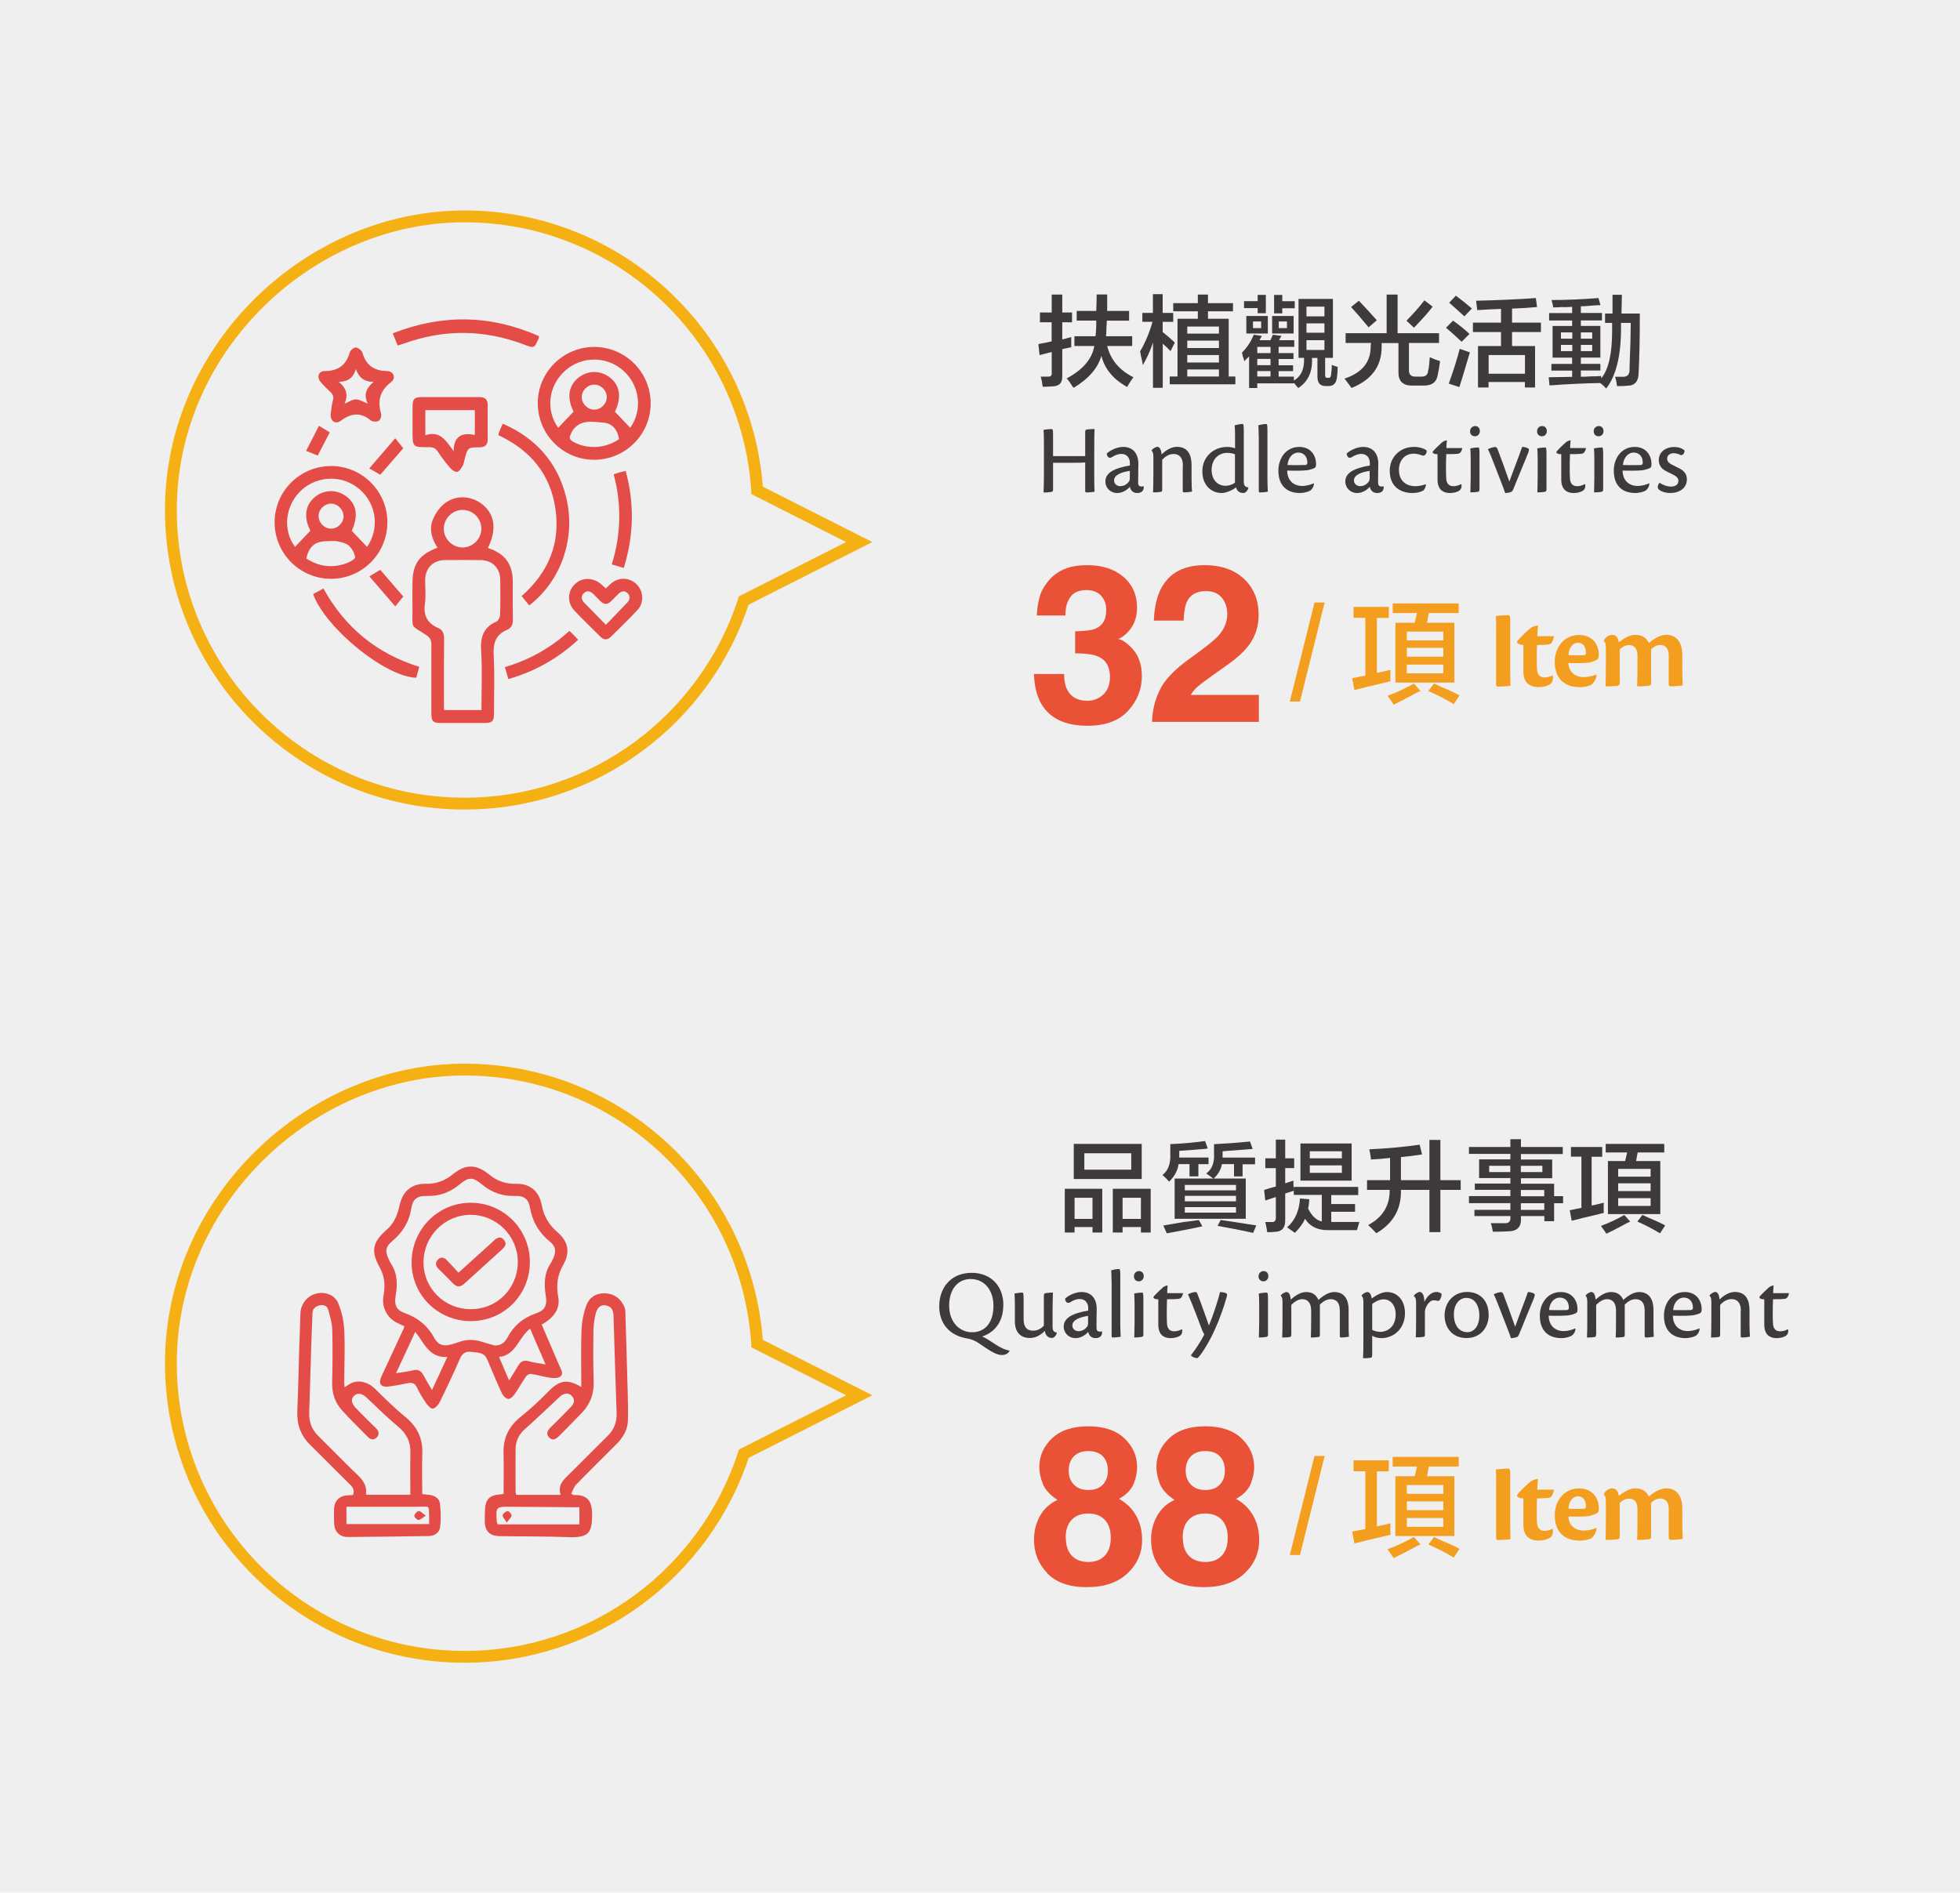 <?xml version="1.0" encoding="UTF-8"?>
<svg id="_圖層_2" data-name="圖層_2" xmlns="http://www.w3.org/2000/svg" viewBox="0 0 246.95 238.51">
  <defs>
    <style>
      .cls-1 {
        fill: #ea5238;
      }

      .cls-2 {
        fill: #e44c47;
      }

      .cls-3 {
        fill: none;
        stroke: #f5b113;
        stroke-miterlimit: 10;
        stroke-width: 1.49px;
      }

      .cls-4 {
        fill: #efefef;
      }

      .cls-5 {
        fill: #3e3a39;
      }

      .cls-6 {
        fill: #f49e1f;
      }
    </style>
  </defs>
  <g id="_圖層_1-2" data-name="圖層_1">
    <g>
      <rect class="cls-4" width="246.95" height="238.51"/>
      <g>
        <g>
          <path class="cls-6" d="M162.51,88.41l3.11-12.48h1.28l-3.11,12.48h-1.28ZM170.54,77.87v-1.39h4.44v1.39h-1.5v6.93c.22-.04.55-.11,1-.22.33-.07.57-.13.72-.17-.04.52-.04,1,0,1.44-.19.04-.48.11-.89.22-1.63.37-2.85.67-3.66.89l-.28-1.5c.22-.04.59-.11,1.11-.22.26-.04.44-.07.55-.11v-7.27h-1.5ZM177.97,87.58c-1.04.55-1.83.96-2.38,1.22-.07-.11-.19-.28-.33-.5-.22-.3-.37-.5-.44-.61,1.18-.44,2.29-.96,3.33-1.55l.83.94c-.22.07-.55.24-1,.5h0ZM175.47,77.26v-1.22h8.32v1.22h-3.77l-.22,1.22h3.44v7.54h-7.43v-7.54h2.44l.28-1.22h-3.05ZM177.25,79.59v1.11h4.6v-1.11h-4.6ZM177.25,81.64v1.11h4.6v-1.11h-4.6ZM177.25,83.75v1.11h4.6v-1.11h-4.6ZM183.18,88.74c-1.04-.63-2.11-1.18-3.22-1.66l.72-.94c.22.11.54.26.94.44,1.07.44,1.83.79,2.27,1.05l-.72,1.11Z"/>
          <g>
            <path class="cls-6" d="M188.51,79.43c0-.95-.01-1.53-.04-1.8.24-.04,1.22-.11,1.53-.11.24,0,.28.13.28.77v6.37c0,.99.03,1.46.04,1.75-.24.07-1.19.11-1.52.11-.21,0-.3-.04-.3-.28v-6.8Z"/>
            <path class="cls-6" d="M195.64,85.15c.07.34.01.78-.24.99-.34.3-.92.45-1.56.45-1.43,0-1.9-.92-1.9-1.92v-3.39c-.54,0-.81-.24-.81-.4.21-.4,1.35-1.43,1.6-1.63.23-.2.5-.37,1.05-.43-.04.43-.09.95-.09,1.35h2.1c-.17.98-.48,1.02-.77,1.05-.31.03-.77.06-1.36.06-.06,1.16-.04,2.54,0,3.14.07.7.47.95.95.95.41,0,.81-.16.99-.26l.03.03Z"/>
            <path class="cls-6" d="M201.16,85.02c0,.62-.5,1.21-.74,1.32-.21.1-.82.26-1.32.26-2.06,0-3.21-1.14-3.21-3.22,0-1.72,1.12-3.36,3.05-3.36,1.79,0,2.48,1.29,2.5,2.44,0,.2-.01.36-.04.47-.07.21-.61.43-1.19.57-.35.07-1.83.09-2.6.06.07,1.25.96,1.77,1.93,1.77.68,0,1.35-.21,1.59-.33l.03.03ZM197.62,82.56c.58.04,1.67.03,2.02,0,.1,0,.18-.14.18-.3,0-.7-.31-1.26-1.02-1.26-.55,0-1.12.5-1.18,1.56Z"/>
            <path class="cls-6" d="M204.07,86.05c0,.26-.04.34-.33.38-.5.06-.92.07-1.45.07.03-.75.04-1.62.04-2.58v-2.38c0-.38-.06-.6-.25-.74v-.09c.14-.35.64-.71,1.04-.71.61,0,.77.51.85.95.58-.48,1.33-.95,2.07-.95.92,0,1.42.44,1.72,1.04.55-.51,1.39-1.04,2.17-1.04,1.6,0,2.03,1.38,2.03,2.45v1.93c0,.74.03,1.52.06,2-.33.03-.91.11-1.5.11-.18,0-.27-.09-.27-.27v-3.65c0-.79-.37-1.29-1.06-1.29-.5,0-.87.27-1.16.54v4.23c0,.25-.03.33-.33.37-.5.07-.94.07-1.43.07.03-.75.04-1.62.04-2.58v-1.33c0-.81-.38-1.29-1.05-1.29-.45,0-.86.24-1.18.54v4.21Z"/>
          </g>
          <g>
            <path class="cls-1" d="M134.86,75.24c-.43.58-.64,1.35-.62,2.32h-3.61c.04-.98.2-1.9.5-2.78.32-.77.81-1.48,1.49-2.13.51-.46,1.11-.81,1.8-1.06.7-.24,1.55-.37,2.56-.37,1.88,0,3.4.49,4.55,1.46s1.73,2.28,1.73,3.91c0,1.16-.34,2.13-1.03,2.93-.43.5-.89.84-1.36,1.02.35,0,.86.3,1.52.91.98.91,1.48,2.16,1.48,3.74,0,1.66-.58,3.12-1.73,4.38s-2.86,1.89-5.12,1.89c-2.78,0-4.72-.91-5.8-2.72-.57-.97-.89-2.23-.95-3.8h3.8c0,.79.13,1.44.38,1.95.47.95,1.32,1.42,2.56,1.42.76,0,1.42-.26,1.99-.78.56-.52.85-1.27.85-2.24,0-1.29-.52-2.16-1.57-2.59-.6-.24-1.54-.37-2.82-.37v-2.77c1.26-.02,2.13-.14,2.63-.37.86-.38,1.29-1.15,1.29-2.3,0-.75-.22-1.36-.66-1.83-.44-.47-1.06-.7-1.85-.7-.91,0-1.58.29-2.01.87Z"/>
            <path class="cls-1" d="M153.94,75.32c-.46-.55-1.12-.83-1.98-.83-1.18,0-1.97.44-2.4,1.31-.24.51-.39,1.31-.43,2.41h-3.75c.06-1.67.37-3.02.91-4.05,1.03-1.96,2.86-2.94,5.49-2.94,2.08,0,3.73.58,4.96,1.73,1.23,1.15,1.84,2.68,1.84,4.57,0,1.46-.43,2.75-1.3,3.88-.57.75-1.5,1.59-2.81,2.51l-1.55,1.1c-.97.69-1.63,1.18-1.99,1.49-.36.31-.66.66-.9,1.07h8.58v3.4h-13.46c.04-1.41.34-2.7.91-3.86.55-1.31,1.85-2.7,3.9-4.16,1.78-1.27,2.93-2.19,3.46-2.74.8-.86,1.21-1.8,1.21-2.82,0-.83-.23-1.52-.69-2.07Z"/>
          </g>
          <path class="cls-5" d="M131.03,40.61v-1.23h1.48v-2.26h1.33v2.26h1.23v1.23h-1.23v2.17l1.13-.3v1.28c-.13.03-.38.08-.74.15-.16.03-.3.07-.39.1v3.35c.03.89-.39,1.33-1.28,1.33-.3.03-.69.05-1.18.05-.03-.13-.07-.34-.1-.64-.07-.3-.12-.51-.15-.64h.84c.39.03.57-.11.54-.44v-2.66l-1.53.39-.15-1.38c.1-.03.25-.07.44-.1.23-.03.64-.11,1.23-.25v-2.41h-1.48ZM135.66,40.41v-1.23h2.46c.03-.66.05-1.35.05-2.07h1.33v2.07h2.76v1.23h-2.81c0,.23-.02.56-.05.98,0,.46-.02.79-.05.98h3.3v1.23h-3.15c.43,1.74,1.53,3.05,3.3,3.94-.07.1-.18.26-.34.49-.23.36-.38.61-.44.74-1.77-.98-2.85-2.3-3.25-3.94-.43,1.54-1.59,2.89-3.49,4.04-.03-.03-.07-.07-.1-.1-.33-.53-.59-.89-.79-1.08,2.03-1.08,3.2-2.44,3.49-4.09h-2.51v-1.23h2.66c.07-.59.1-1.25.1-1.97h-2.46ZM143.93,40.56v-1.13h1.33v-2.36h1.23v2.36h1.33v1.13h-1.33v1.28c.72.59,1.23,1.03,1.53,1.33l-.54,1.08c-.3-.33-.62-.64-.98-.94v5.56h-1.23v-5.71c-.33,1.02-.76,1.97-1.28,2.85-.03-.26-.12-.67-.25-1.23-.03-.23-.07-.39-.1-.49.66-1.12,1.18-2.36,1.57-3.74h-1.28ZM147.82,39.23v-1.03h3.1v-1.08h1.28v1.08h3.15v1.03h-3.15v.94h2.61v7.28h.84v.98h-8.27v-.98h.98v-7.28h2.56v-.94h-3.1ZM149.59,41.15v.89h3.99v-.89h-3.99ZM149.59,42.92v.94h3.99v-.94h-3.99ZM149.59,44.74v.94h3.99v-.94h-3.99ZM149.59,46.56v.89h3.99v-.89h-3.99ZM157.08,45.18c-.13.16-.23.28-.3.34-.03-.13-.1-.34-.2-.64-.03-.2-.07-.34-.1-.44.66-.66,1.15-1.41,1.48-2.26l1.03.15c-.1.2-.2.38-.3.54h1.38l.3-.69,1.08.15-.3.54h1.92v.84h-1.97v.79h1.87v.74h-1.87v.79h1.82v.74h-1.82v.69h1.92v.49c.92-.52,1.35-1.48,1.28-2.85h-.69v-7.43h4.33v7.43h-.98v2.21c0,.2.08.3.25.3h.15c.2.03.31-.08.34-.34.07-.46.1-.89.1-1.28.26.1.51.18.74.25,0,.43-.03.89-.1,1.38-.1.69-.44,1.03-1.03,1.03h-.39c-.69,0-1.03-.39-1.03-1.18v-2.36h-.69c.1,1.71-.48,2.97-1.72,3.79-.16-.16-.34-.38-.54-.64v.05h-4.63v.59h-1.03v-3.99c-.07.07-.16.16-.3.3h0ZM156.74,38.84v-.89h1.72v-.79h1.03v2.31h-1.03v-.64h-1.72ZM157.03,42.03v-2.21h2.71v2.21h-2.71ZM157.87,40.51v.84h1.03v-.84h-1.03ZM158.41,43.71v.79h1.67v-.79h-1.67ZM158.41,45.23v.79h1.67v-.79h-1.67ZM158.41,46.76v.69h1.67v-.69h-1.67ZM160.28,42.03v-2.21h2.71v2.21h-2.71ZM160.53,39.48v-2.31h1.03v.79h1.57v.89h-1.57v.64h-1.03ZM161.12,40.51v.84h1.03v-.84h-1.03ZM164.61,38.64v1.23h2.26v-1.23h-2.26ZM164.61,40.75v1.18h2.26v-1.18h-2.26ZM164.61,42.87v1.23h2.26v-1.23h-2.26ZM169.54,43.22v-1.23h5.17v-4.87h1.38v4.87h5.22v1.23h-3.79v3.45c0,.53.26.79.79.79h.84c.49,0,.75-.25.79-.74.1-.39.16-.97.2-1.72.46.23.89.39,1.28.49v.2c-.1.72-.2,1.28-.3,1.67-.16.85-.77,1.26-1.82,1.23h-1.38c-1.15,0-1.72-.54-1.72-1.62v-3.74h-2.12v.49c0,2.43-1.26,4.15-3.79,5.17-.13-.16-.33-.43-.59-.79-.13-.16-.23-.3-.3-.39,2.2-.72,3.3-2.07,3.3-4.04v-.2c.03-.1.05-.18.05-.25h-3.2ZM172.44,41.25c-.95-1.15-1.69-2-2.21-2.56l.98-.79c.72.76,1.48,1.57,2.26,2.46l-1.03.89ZM180.51,38.64c-.46.62-1.25,1.51-2.36,2.66l-.94-.89c.82-.82,1.57-1.67,2.26-2.56l1.03.79h0ZM184.16,43.07c-.69-.66-1.35-1.25-1.97-1.77l.89-.89c.75.53,1.44,1.08,2.07,1.67l-.98.98ZM184.51,46.71c-.26.89-.48,1.57-.64,2.07l-1.33-.44c.59-1.64,1.05-3.1,1.38-4.38.39.13.82.28,1.28.44-.13.46-.36,1.23-.69,2.31h0ZM184.51,39.87c-.79-.72-1.43-1.3-1.92-1.72l.84-.89c.72.53,1.39,1.07,2.02,1.62l-.94.98ZM189.13,38.93c-.98.03-1.99.08-3,.15l-.15-1.18c2.82-.07,5.33-.18,7.53-.34l.15,1.13c-1.05.1-2.1.16-3.15.2v1.77h3.64v1.18h-3.64v1.77h2.9v5.22h-1.28v-.69h-4.58v.69h-1.33v-5.22h2.9v-1.77h-3.54v-1.18h3.54v-1.72h0ZM187.56,44.74v2.36h4.58v-2.36h-4.58ZM196.87,38.69c-.49.03-.89.05-1.18.05,0-.07-.02-.18-.05-.34-.07-.26-.12-.46-.15-.59,1.77,0,3.74-.08,5.91-.25l.25.89c-.23,0-.54.02-.94.05-.69.07-1.2.1-1.53.1v.84h2.66v.94h-2.66v.69h2.46v3.99h-2.46v.79h2.46v.84h-2.46v.79c.3,0,.72-.02,1.28-.05.59,0,1.02-.02,1.28-.05v.3c.92-1.08,1.38-3.07,1.38-5.96v-1.03h-.89v-1.18h.94v-2.36h1.18l-.05,2.36h2.31c0,3.08-.05,5.56-.15,7.43,0,1.12-.48,1.67-1.43,1.67-.26.03-.69.05-1.28.05-.03-.13-.07-.33-.1-.59-.07-.3-.12-.49-.15-.59h1.03c.52,0,.79-.3.79-.89v-.39c.1-2.53.15-4.36.15-5.51h-1.23v.94c-.03,3.35-.66,5.79-1.87,7.33-.23-.26-.48-.49-.74-.69-2,.03-4.13.13-6.4.3l-.1-1.03,2.95-.05v-.79h-2.61v-.84h2.61v-.79h-2.46v-3.99h2.46v-.69h-2.9v-.94h2.9v-.79c-.26.03-.67.05-1.23.05h0ZM196.67,41.89v.79h1.43v-.79h-1.43ZM196.67,43.46v.79h1.43v-.79h-1.43ZM200.61,41.89h-1.43v.79h1.43v-.79ZM199.18,43.46v.79h1.43v-.79h-1.43Z"/>
          <g>
            <path class="cls-5" d="M136.73,57.47v-3.04c0-.25.08-.3.25-.31.24-.04.67-.05.93-.05-.02.48-.04,1.22-.04,2.27v4.07c0,.88.03,1.3.04,1.55-.21.05-.79.1-.98.1-.14,0-.2-.04-.2-.2v-3.58c-.25.03-.67.04-1.76.04h-2.29v3.36c0,.25-.06.29-.33.33-.31.05-.57.05-.87.05.02-.5.05-1.25.05-2.31v-3.98c0-.84-.03-1.36-.05-1.6.24-.05.77-.1.97-.1.19,0,.23.08.23.66v2.75h4.06Z"/>
            <path class="cls-5" d="M144.11,61.32c.02.54-.29.81-.84.81s-.83-.38-.91-.78c-.33.37-.92.78-1.6.78-.87,0-1.49-.67-1.49-1.45,0-1.35,1.73-1.71,2.41-1.89.23-.05.5-.1.68-.13v-.33c0-.57-.33-1.13-1.08-1.13-.43,0-.88.2-1.22.43-.38.18-.57-.09-.62-.47.39-.37,1.23-.84,2.09-.84,1.28,0,1.9.92,1.9,2.12,0,.54-.04,1.71-.03,2.48.01.24.16.39.42.39.08,0,.19-.01.26-.03l.03.04ZM141.18,61.26c.52,0,.89-.33,1.08-.6.05-.09.09-.21.09-.43v-.89c-1.03.15-1.98.5-1.98,1.2,0,.45.36.73.81.73Z"/>
            <path class="cls-5" d="M149.04,58.66c0-.95-.43-1.45-1.17-1.45-.64,0-1.13.4-1.44.73v3.74c0,.25-.05.29-.27.32-.29.04-.58.05-.88.05.02-.47.04-1.21.04-2.32v-2.12c0-.47-.06-.68-.22-.81v-.05c.1-.19.49-.44.73-.44.39,0,.5.64.53.95.53-.52,1.22-.95,1.92-.95,1.47,0,1.85,1.13,1.85,2.32v1.73c0,.73.03,1.27.06,1.59-.28.04-.63.1-.97.1-.15,0-.2-.06-.2-.19v-3.2Z"/>
            <path class="cls-5" d="M155.61,54.83c0-.67-.03-.97-.05-1.22.23-.09.77-.18.96-.18.14,0,.19.06.19.82v6.41c0,.58.2.71.58.77v.04c-.05.3-.33.66-.62.66-.59,0-.84-.33-.93-.71-.52.4-1.31.71-1.79.71-1.35,0-2.46-.98-2.46-2.75s1.36-3.06,3.15-3.06c.45,0,.82.11.97.18v-1.66ZM155.61,57.26c-.18-.09-.54-.19-1-.19-.97,0-1.95.69-1.95,2.17,0,1.22.76,1.98,1.76,1.98.39,0,.87-.16,1.18-.39v-3.57Z"/>
            <path class="cls-5" d="M158.59,55c0-.74-.02-1.13-.05-1.39.25-.11.77-.18.97-.18.14,0,.18.06.18.82v6.06c0,.62.03,1.3.05,1.65-.23.06-.83.1-.98.1-.11,0-.16-.04-.16-.16v-6.91Z"/>
            <path class="cls-5" d="M165.55,60.94c0,.4-.29.79-.52.91-.21.11-.73.28-1.23.28-1.78,0-2.73-1.05-2.73-2.82,0-1.56.96-2.99,2.63-2.99,1.46,0,2.09,1.08,2.12,2.09,0,.14-.01.3-.04.4-.04.2-.66.38-1.1.45-.34.05-1.6.08-2.5.04.01,1.23.79,1.94,1.89,1.94.59,0,1.21-.21,1.45-.34l.02.04ZM162.23,58.6c.88.03,2,.01,2.24,0,.15-.01.25-.11.25-.26.01-.74-.38-1.31-1.16-1.31-.63,0-1.25.57-1.34,1.57Z"/>
            <path class="cls-5" d="M174.34,61.32c.03.54-.29.81-.84.81s-.83-.38-.91-.78c-.33.37-.92.78-1.6.78-.87,0-1.49-.67-1.49-1.45,0-1.35,1.73-1.71,2.41-1.89.23-.05.5-.1.68-.13v-.33c0-.57-.33-1.13-1.08-1.13-.43,0-.88.2-1.22.43-.38.18-.57-.09-.62-.47.39-.37,1.23-.84,2.09-.84,1.29,0,1.9.92,1.9,2.12,0,.54-.04,1.71-.02,2.48.01.24.16.39.41.39.08,0,.19-.01.27-.03l.02.04ZM171.4,61.26c.52,0,.89-.33,1.08-.6.05-.09.09-.21.09-.43v-.89c-1.03.15-1.98.5-1.98,1.2,0,.45.37.73.81.73Z"/>
            <path class="cls-5" d="M179.67,61.04c-.02.29-.16.62-.34.77-.3.19-.82.32-1.37.32-1.31,0-2.86-.64-2.86-2.81,0-1.76,1.34-3,3.05-3,.89,0,1.49.32,1.61.47,0,.35-.2.69-.55.62-.29-.13-.68-.24-1.1-.24-1.1,0-1.85.84-1.85,2.03,0,1.61,1.16,2.07,2.04,2.07.47,0,.99-.11,1.34-.25l.04.04Z"/>
            <path class="cls-5" d="M184.13,61.04c.06.25,0,.57-.23.76-.26.2-.73.33-1.2.33-1.13,0-1.58-.71-1.58-1.66v-3.23c-.44,0-.62-.14-.62-.28.14-.26.94-.98,1.12-1.15.16-.15.38-.28.68-.33-.04.4-.06.71-.06.98h2c-.13.65-.4.71-.63.73-.42.03-.49.04-1.39.04-.05,1.26-.04,2.58,0,3.12.06.73.48.92.91.92.37,0,.73-.13.94-.26l.04.03Z"/>
            <path class="cls-5" d="M186.46,54.32c0,.34-.24.66-.62.66-.35,0-.62-.23-.62-.63,0-.45.37-.66.63-.66.38,0,.6.26.6.63ZM186.41,61.67c0,.23-.08.29-.28.32-.18.04-.49.05-.87.06.01-.5.04-1.24.04-1.98v-2.13c0-.78-.02-1.16-.05-1.42.23-.08.78-.13.97-.13.14,0,.19.06.19.77v4.51Z"/>
            <path class="cls-5" d="M188.68,56.58c.26.67.99,2.65,1.49,4.11.43-1.22,1.25-3.3,1.61-4.37.25,0,.5.05.74.18.19.09.14.28-.04.73-.5,1.22-.91,2.19-1.8,4.39-.1.23-.18.34-.34.39-.21.08-.49.11-.69.13-.28-.82-.66-1.75-1.42-3.72-.39-1.02-.58-1.46-.76-1.81.21-.13.69-.28.93-.28.13,0,.21.09.28.26Z"/>
            <path class="cls-5" d="M194.9,54.32c0,.34-.24.66-.62.66-.35,0-.62-.23-.62-.63,0-.45.36-.66.63-.66.38,0,.6.26.6.63ZM194.85,61.67c0,.23-.08.29-.28.32-.18.04-.49.05-.87.06.01-.5.04-1.24.04-1.98v-2.13c0-.78-.03-1.16-.05-1.42.23-.08.78-.13.97-.13.14,0,.19.06.19.77v4.51Z"/>
            <path class="cls-5" d="M199.72,61.04c.06.25,0,.57-.23.76-.26.2-.73.33-1.2.33-1.13,0-1.58-.71-1.58-1.66v-3.23c-.44,0-.62-.14-.62-.28.14-.26.94-.98,1.12-1.15.16-.15.38-.28.68-.33-.04.4-.06.71-.06.98h2c-.13.65-.4.71-.63.73-.42.03-.49.04-1.39.04-.05,1.26-.04,2.58,0,3.12.06.73.48.92.91.92.37,0,.73-.13.94-.26l.04.03Z"/>
            <path class="cls-5" d="M202.04,54.32c0,.34-.24.66-.62.66-.35,0-.62-.23-.62-.63,0-.45.37-.66.63-.66.38,0,.6.26.6.63ZM201.99,61.67c0,.23-.08.29-.28.32-.18.04-.49.05-.87.06.01-.5.04-1.24.04-1.98v-2.13c0-.78-.02-1.16-.05-1.42.23-.08.78-.13.97-.13.14,0,.19.06.19.77v4.51Z"/>
            <path class="cls-5" d="M207.81,60.94c0,.4-.29.79-.52.91-.21.11-.73.28-1.23.28-1.78,0-2.73-1.05-2.73-2.82,0-1.56.96-2.99,2.63-2.99,1.46,0,2.09,1.08,2.12,2.09,0,.14-.01.3-.04.4-.04.2-.66.38-1.1.45-.34.05-1.6.08-2.5.04.01,1.23.79,1.94,1.89,1.94.59,0,1.21-.21,1.45-.34l.02.04ZM204.49,58.6c.88.03,2,.01,2.24,0,.15-.01.25-.11.25-.26.01-.74-.38-1.31-1.16-1.31-.63,0-1.25.57-1.34,1.57Z"/>
            <path class="cls-5" d="M212.25,56.76c0,.26-.15.64-.48.59-.24-.13-.6-.24-.89-.24-.48,0-.83.28-.83.68,0,.35.23.55.5.71.32.18.79.39,1.16.59.57.33.83.77.83,1.31,0,1.2-1.06,1.73-2.08,1.73-.57,0-1.07-.15-1.36-.37-.13-.09-.23-.21-.23-.37,0-.23.1-.44.24-.55.39.28.95.48,1.42.48.62,0,.94-.29.94-.73,0-.29-.19-.52-.6-.74-.35-.18-.69-.34-1-.5-.54-.29-.87-.73-.87-1.37,0-1.03.89-1.65,1.92-1.65.52,0,1.01.15,1.32.44Z"/>
          </g>
        </g>
        <g>
          <path class="cls-6" d="M162.51,195.96l3.11-12.48h1.28l-3.11,12.48h-1.28ZM170.54,185.42v-1.39h4.44v1.39h-1.5v6.93c.22-.04.55-.11,1-.22.33-.07.57-.13.72-.17-.04.52-.04,1,0,1.44-.19.04-.48.11-.89.22-1.63.37-2.85.67-3.66.89l-.28-1.5c.22-.04.59-.11,1.11-.22.26-.04.44-.07.55-.11v-7.27h-1.5ZM177.97,195.13c-1.04.55-1.83.96-2.38,1.22-.07-.11-.19-.28-.33-.5-.22-.3-.37-.5-.44-.61,1.18-.44,2.29-.96,3.33-1.55l.83.94c-.22.07-.55.24-1,.5h0ZM175.47,184.81v-1.22h8.32v1.22h-3.77l-.22,1.22h3.44v7.54h-7.43v-7.54h2.44l.28-1.22h-3.05ZM177.25,187.14v1.11h4.6v-1.11h-4.6ZM177.25,189.2v1.11h4.6v-1.11h-4.6ZM177.25,191.3v1.11h4.6v-1.11h-4.6ZM183.18,196.29c-1.04-.63-2.11-1.18-3.22-1.66l.72-.94c.22.11.54.26.94.44,1.07.44,1.83.79,2.27,1.05l-.72,1.11Z"/>
          <g>
            <path class="cls-6" d="M188.51,186.98c0-.95-.01-1.53-.04-1.8.24-.04,1.22-.11,1.53-.11.24,0,.28.13.28.77v6.37c0,.99.03,1.46.04,1.75-.24.07-1.19.11-1.52.11-.21,0-.3-.04-.3-.28v-6.8Z"/>
            <path class="cls-6" d="M195.64,192.7c.07.34.01.78-.24.99-.34.3-.92.45-1.56.45-1.43,0-1.9-.92-1.9-1.92v-3.39c-.54,0-.81-.24-.81-.4.21-.4,1.35-1.43,1.6-1.63.23-.2.5-.37,1.05-.43-.04.43-.09.95-.09,1.35h2.1c-.17.98-.48,1.02-.77,1.05-.31.03-.77.06-1.36.06-.06,1.16-.04,2.54,0,3.14.07.7.47.95.95.95.41,0,.81-.16.99-.26l.03.03Z"/>
            <path class="cls-6" d="M201.16,192.57c0,.62-.5,1.21-.74,1.32-.21.1-.82.26-1.32.26-2.06,0-3.21-1.14-3.21-3.22,0-1.72,1.12-3.36,3.05-3.36,1.79,0,2.48,1.29,2.5,2.44,0,.2-.01.35-.04.47-.07.21-.61.43-1.19.57-.35.07-1.83.09-2.6.06.07,1.25.96,1.77,1.93,1.77.68,0,1.35-.21,1.59-.33l.03.03ZM197.62,190.12c.58.04,1.67.03,2.02,0,.1,0,.18-.14.18-.3,0-.7-.31-1.26-1.02-1.26-.55,0-1.12.5-1.18,1.56Z"/>
            <path class="cls-6" d="M204.07,193.61c0,.25-.04.34-.33.38-.5.06-.92.07-1.45.07.03-.75.04-1.62.04-2.58v-2.38c0-.38-.06-.6-.25-.74v-.09c.14-.35.64-.71,1.04-.71.61,0,.77.51.85.95.58-.48,1.33-.95,2.07-.95.92,0,1.42.44,1.72,1.04.55-.51,1.39-1.04,2.17-1.04,1.6,0,2.03,1.38,2.03,2.45v1.93c0,.74.03,1.52.06,2-.33.03-.91.11-1.5.11-.18,0-.27-.09-.27-.27v-3.65c0-.79-.37-1.29-1.06-1.29-.5,0-.87.27-1.16.54v4.23c0,.25-.03.33-.33.37-.5.07-.94.07-1.43.07.03-.75.04-1.62.04-2.58v-1.33c0-.81-.38-1.29-1.05-1.29-.45,0-.86.24-1.18.54v4.21Z"/>
          </g>
          <g>
            <path class="cls-1" d="M131.97,198.26c-1.13-1.16-1.69-2.56-1.69-4.22,0-1.1.25-2.1.75-3s1.23-1.57,2.2-2.02c-.95-.63-1.57-1.32-1.85-2.05s-.43-1.43-.43-2.07c0-1.43.54-2.65,1.61-3.65,1.07-1.01,2.59-1.51,4.55-1.51s3.48.5,4.55,1.51c1.07,1.01,1.61,2.22,1.61,3.65,0,.64-.14,1.33-.43,2.07s-.9,1.38-1.85,1.92c.97.54,1.69,1.26,2.18,2.16s.73,1.89.73,3c0,1.65-.61,3.06-1.84,4.22-1.23,1.16-2.93,1.74-5.13,1.74s-3.86-.58-4.99-1.75ZM134.29,193.79c0,.97.25,1.72.75,2.25s1.19.8,2.08.8,1.58-.27,2.08-.8.75-1.28.75-2.25-.26-1.76-.77-2.28c-.51-.52-1.2-.78-2.07-.78s-1.56.26-2.07.78c-.51.52-.77,1.28-.77,2.28ZM135.31,187.09c.43.45,1.04.68,1.82.68s1.39-.23,1.82-.68c.43-.45.64-1.03.64-1.75,0-.78-.22-1.38-.64-1.82-.43-.44-1.04-.66-1.82-.66s-1.39.22-1.82.66c-.44.44-.66,1.05-.66,1.82,0,.71.22,1.3.66,1.75Z"/>
            <path class="cls-1" d="M146.72,198.26c-1.13-1.16-1.69-2.56-1.69-4.22,0-1.1.25-2.1.75-3s1.23-1.57,2.2-2.02c-.95-.63-1.57-1.32-1.85-2.05s-.43-1.43-.43-2.07c0-1.43.54-2.65,1.61-3.65,1.07-1.01,2.59-1.51,4.55-1.51s3.48.5,4.55,1.51c1.07,1.01,1.61,2.22,1.61,3.65,0,.64-.14,1.33-.43,2.07s-.9,1.38-1.85,1.92c.97.54,1.69,1.26,2.18,2.16s.73,1.89.73,3c0,1.65-.61,3.06-1.84,4.22-1.23,1.16-2.93,1.74-5.13,1.74s-3.86-.58-4.99-1.75ZM149.03,193.79c0,.97.25,1.72.75,2.25s1.19.8,2.08.8,1.58-.27,2.08-.8.75-1.28.75-2.25-.26-1.76-.77-2.28c-.51-.52-1.2-.78-2.07-.78s-1.56.26-2.07.78c-.51.52-.77,1.28-.77,2.28ZM150.05,187.09c.43.45,1.04.68,1.82.68s1.39-.23,1.82-.68c.43-.45.64-1.03.64-1.75,0-.78-.22-1.38-.64-1.82-.43-.44-1.04-.66-1.82-.66s-1.39.22-1.82.66c-.44.44-.66,1.05-.66,1.82,0,.71.22,1.3.66,1.75Z"/>
          </g>
          <path class="cls-5" d="M134.16,155.32v-5.51h4.72v5.51h-1.23v-.69h-2.26v.69h-1.23ZM135.29,148.58v-4.43h8.56v4.43h-8.56ZM135.39,150.94v2.66h2.26v-2.66h-2.26ZM136.62,145.33v2.07h5.91v-2.07h-5.91ZM140.21,155.32v-5.51h4.77v5.51h-1.23v-.69h-2.31v.69h-1.23ZM141.44,150.94v2.66h2.31v-2.66h-2.31ZM149.87,148.23v-1.53h-1.38c-.1.79-.49,1.53-1.18,2.21-.26-.3-.54-.57-.84-.84.72-.56,1.05-1.46.98-2.71v-1.18c1.61-.07,3.07-.2,4.38-.39l.34.94c-.07,0-.18.02-.34.05-1.51.13-2.59.21-3.25.25v.84h3.69v.84h-1.28v1.53h-1.13ZM148.83,155.08c-.82.16-1.43.28-1.82.34l-.44-.98c.59-.1,1.44-.25,2.56-.44.85-.1,1.49-.18,1.92-.25l.44.79c-.56.13-1.44.31-2.66.54h0ZM155.48,148.23v-1.53h-1.53c-.1.66-.44,1.26-1.03,1.82h4.04v5.07h-8.96v-5.07h4.87c-.26-.2-.56-.41-.89-.64.72-.52,1.05-1.36.98-2.51v-1.18c1.44-.07,2.95-.18,4.53-.34l.34.94c-.49.03-1.35.1-2.56.2-.56.03-.97.07-1.23.1v.79h4.09v.84h-1.57v1.53h-1.08ZM149.28,149.32v.69h6.45v-.69h-6.45ZM149.28,150.7v.69h6.45v-.69h-6.45ZM149.28,152.12v.69h6.45v-.69h-6.45ZM157.89,155.37c-1.31-.3-2.81-.59-4.48-.89l.39-.74c.92.13,2.31.34,4.18.64-.1-.03,0-.02.3.05l-.39.94ZM159.42,147.2v-1.23h1.33v-2.36h1.18v2.36h1.13v1.23h-1.13v1.92l1.03-.34c0,.46.02.89.05,1.28l-1.08.34v3.3c.03.98-.38,1.49-1.23,1.53-.26.03-.61.05-1.03.05-.07-.46-.15-.89-.25-1.28h.79c.36.03.54-.15.54-.54v-2.61c-.43.13-.87.28-1.33.44l-.15-1.33c.49-.16.98-.31,1.48-.44v-2.31h-1.33ZM163.01,150.6v-1.03h8.12v1.03h-3.4v1.13h3v.98h-3v1.28h3.54c-.1.36-.2.71-.3,1.03h-3.69c-1.31,0-2.26-.48-2.85-1.43-.26.59-.69,1.18-1.28,1.77-.3-.2-.62-.43-.98-.69.98-.85,1.53-2.07,1.62-3.64l1.18.1c-.03.43-.08.82-.15,1.18.46.92,1.03,1.46,1.72,1.62v-3.35h-3.54ZM163.85,148.78v-4.68h6.45v4.68h-6.45ZM165.03,145.08v.89h4.04v-.89h-4.04ZM165.03,146.86v.94h4.04v-.94h-4.04ZM175.13,145.92c-.82.1-1.62.16-2.41.2v-.2c-.07-.49-.13-.85-.2-1.08,2.53-.13,4.64-.33,6.35-.59l.3,1.23c-.82.13-1.71.25-2.66.34v2.9h3.59v-5.07h1.38v5.07h2.56v1.23h-2.56v5.32h-1.38v-5.32h-3.59c.07,2.4-.97,4.22-3.1,5.46-.3-.33-.64-.67-1.03-1.03,1.84-.98,2.74-2.46,2.71-4.43h-2.85v-1.23h2.9v-2.81h0ZM185.08,145.43v-.89h5.22v-.98h1.33v.98h5.27v.89h-5.27v.69h3.94v2.36h-3.94v.69h4.18v1.57h1.13v.89h-1.13v2.26h-1.23v-.64h-2.95v.25c.07,1.12-.48,1.67-1.62,1.67-.36.03-1,.05-1.92.05-.07-.43-.15-.79-.25-1.08h1.62c.62.07.9-.2.84-.79v-.1h-4.53v-.79h4.53v-.84h-5.22v-.89h5.22v-.79h-4.48v-.79h4.48v-.69h-3.94v-2.36h3.94v-.69h-5.22ZM187.63,146.91v.79h2.66v-.79h-2.66ZM194.33,146.91h-2.71v.79h2.71v-.79ZM194.57,149.96h-2.95v.79h2.95v-.79ZM191.62,151.63v.84h2.95v-.84h-2.95ZM197.93,145.77v-1.23h3.94v1.23h-1.33v6.15c.2-.03.49-.1.89-.2.3-.07.51-.11.64-.15-.03.46-.03.89,0,1.28-.16.03-.43.1-.79.2-1.44.33-2.53.59-3.25.79l-.25-1.33c.2-.03.52-.1.98-.2.23-.03.39-.07.49-.1v-6.45h-1.33ZM204.52,154.39c-.92.49-1.62.85-2.12,1.08-.07-.1-.16-.25-.3-.44-.2-.26-.33-.44-.39-.54,1.05-.39,2.03-.85,2.95-1.38l.74.84c-.2.07-.49.21-.89.44h0ZM202.31,145.23v-1.08h7.38v1.08h-3.35l-.2,1.08h3.05v6.69h-6.6v-6.69h2.17l.25-1.08h-2.71ZM203.88,147.3v.98h4.09v-.98h-4.09ZM203.88,149.12v.98h4.09v-.98h-4.09ZM203.88,150.99v.98h4.09v-.98h-4.09ZM209.15,155.42c-.92-.56-1.87-1.05-2.85-1.48l.64-.84c.2.1.48.23.84.39.95.39,1.62.71,2.02.94l-.64.98Z"/>
          <g>
            <path class="cls-5" d="M126.41,164.46c0,1.88-.87,3.36-2.65,3.96.39.18.82.44,1.16.67.89.62,1.63,1.01,2.27,1.11v.06c-.18.35-.59.5-.94.5-.73,0-1.56-.55-2.82-1.42-.53-.38-1.02-.58-1.59-.67-2.28-.38-3.5-1.94-3.5-4.05,0-2.41,1.54-4.22,4.07-4.22s4.01,1.75,4.01,4.06ZM119.59,164.53c0,2.18,1.4,3.36,2.87,3.36,1.6,0,2.71-1.13,2.71-3.36,0-1.83-1.05-3.35-2.87-3.35-1.54,0-2.71,1.2-2.71,3.35Z"/>
            <path class="cls-5" d="M127.87,164.44c0-.78-.03-1.16-.05-1.42.21-.06.73-.13.96-.13.14,0,.19.06.19.77v2.56c0,1.3.68,1.47,1.24,1.47.59,0,1.1-.38,1.31-.63v-3.67c0-.32.04-.38.2-.43.37-.04.66-.08.94-.08,0,.28-.04,1.16-.04,2.26v1.99c0,.61.16.73.52.79v.06c-.01.25-.32.63-.59.63-.53,0-.83-.35-.91-.89-.4.42-.79.62-1.06.73-.25.1-.52.16-.82.16-1.28,0-1.89-.84-1.89-2.09v-2.09Z"/>
            <path class="cls-5" d="M138.86,167.82c.03.54-.29.81-.84.81s-.83-.38-.91-.78c-.33.37-.92.78-1.6.78-.87,0-1.49-.67-1.49-1.45,0-1.35,1.73-1.71,2.41-1.89.23-.05.5-.1.68-.13v-.33c0-.57-.33-1.13-1.08-1.13-.43,0-.88.2-1.22.43-.38.18-.57-.09-.62-.47.39-.37,1.23-.84,2.09-.84,1.29,0,1.9.92,1.9,2.12,0,.54-.04,1.71-.02,2.48.01.24.16.39.41.39.08,0,.19-.01.27-.03l.02.04ZM135.92,167.75c.52,0,.89-.33,1.08-.6.05-.09.09-.21.09-.43v-.89c-1.03.15-1.98.5-1.98,1.2,0,.45.37.73.81.73Z"/>
            <path class="cls-5" d="M140.05,161.49c0-.74-.03-1.13-.05-1.39.25-.11.77-.18.97-.18.14,0,.18.06.18.82v6.06c0,.62.03,1.3.05,1.65-.23.06-.83.1-.98.1-.11,0-.16-.04-.16-.16v-6.91Z"/>
            <path class="cls-5" d="M144.11,160.81c0,.34-.24.66-.62.66-.35,0-.62-.23-.62-.63,0-.45.36-.66.63-.66.38,0,.6.26.6.63ZM144.06,168.17c0,.23-.08.29-.28.32-.18.04-.49.05-.87.06.01-.5.04-1.24.04-1.98v-2.13c0-.78-.03-1.16-.05-1.42.23-.08.78-.13.97-.13.14,0,.19.06.19.77v4.51Z"/>
            <path class="cls-5" d="M148.94,167.54c.06.25,0,.57-.23.76-.26.2-.73.33-1.2.33-1.13,0-1.57-.71-1.57-1.66v-3.23c-.44,0-.62-.14-.62-.28.14-.26.95-.98,1.12-1.15.16-.15.38-.28.68-.33-.04.4-.06.71-.06.98h2c-.13.65-.4.71-.63.73-.42.03-.49.04-1.39.04-.05,1.26-.04,2.58,0,3.12.06.73.48.92.91.92.37,0,.73-.13.95-.26l.04.03Z"/>
            <path class="cls-5" d="M150.06,170.77c.43-.53,1.15-1.56,1.68-2.61-.06-.09-.19-.32-.28-.54-.18-.49-1.23-3.31-1.78-4.51.23-.14.69-.29.91-.29.18,0,.23.09.28.24.38.92,1.13,3.11,1.45,3.97.49-1.15,1.16-3.18,1.4-4.21.18,0,.52.05.69.11.21.09.24.19.16.47-.39,1.35-.87,2.77-1.55,4.25-.74,1.64-1.94,3.5-2.18,3.5-.3,0-.67-.18-.78-.33v-.05Z"/>
            <path class="cls-5" d="M159.81,160.81c0,.34-.24.66-.62.66-.35,0-.62-.23-.62-.63,0-.45.37-.66.63-.66.38,0,.6.26.6.63ZM159.76,168.17c0,.23-.08.29-.28.32-.18.04-.49.05-.87.06.01-.5.04-1.24.04-1.98v-2.13c0-.78-.02-1.16-.05-1.42.23-.08.78-.13.97-.13.14,0,.19.06.19.77v4.51Z"/>
            <path class="cls-5" d="M162.69,168.21c0,.21-.06.28-.25.29-.3.05-.61.05-.89.05.02-.47.04-1.21.04-2.32v-2.14c0-.4-.06-.68-.22-.78v-.06c.11-.18.5-.43.72-.43.42,0,.5.59.54.95.53-.48,1.23-.95,1.93-.95.84,0,1.28.39,1.56,1,.52-.49,1.26-1,1.99-1,1.34,0,1.81,1.03,1.81,2.22v1.84c0,.72.01,1.26.04,1.57-.26.04-.63.1-.97.1-.13,0-.18-.06-.18-.2v-3.19c0-.96-.4-1.44-1.15-1.44-.59,0-1.05.38-1.36.68v3.77c0,.25-.03.3-.25.33-.34.05-.62.05-.89.05.02-.47.04-1.21.04-2.32v-1.05c0-.96-.4-1.46-1.13-1.46-.54,0-1.05.39-1.37.72v3.77Z"/>
            <path class="cls-5" d="M172.88,170.8c0,.2-.03.29-.25.32-.3.03-.58.04-.89.04.02-.37.04-1.1.04-2.2v-4.91c0-.4-.09-.66-.22-.72v-.08c.14-.2.48-.43.74-.43.28,0,.49.37.52.82.76-.55,1.39-.82,1.94-.82,1.15,0,2.26.88,2.26,2.67,0,1.92-1.4,3.14-2.97,3.14-.47,0-.91-.14-1.16-.3v2.48ZM172.88,167.58c.25.14.64.26,1.05.26.77,0,1.92-.54,1.92-2.22,0-1.11-.63-1.88-1.52-1.88-.58,0-1.2.38-1.44.59v3.24Z"/>
            <path class="cls-5" d="M178.14,163.28c.11-.19.52-.47.73-.47.35,0,.59.44.59,1.25.4-.82.95-1.25,1.54-1.25.3,0,.57.16.64.26,0,.19-.08.53-.23.74-.09.11-.21.16-.36.11-.15-.05-.29-.06-.42-.06-.28,0-.69.26-.96.88-.09.21-.14.39-.14.67v2.77c0,.19-.04.28-.23.3-.33.04-.63.05-.92.05.03-.47.04-1.21.04-2.32v-2.1c0-.34-.06-.63-.29-.79v-.05Z"/>
            <path class="cls-5" d="M187.57,165.66c0,1.69-1.08,2.96-2.79,2.96-1.84,0-2.77-1.35-2.77-2.85,0-1.66,1.16-2.96,2.82-2.96,1.75,0,2.73,1.21,2.73,2.85ZM183.18,165.64c0,1.5.77,2.24,1.7,2.24.74,0,1.51-.63,1.51-2.13,0-1.07-.48-2.19-1.64-2.19-.83,0-1.57.74-1.57,2.08Z"/>
            <path class="cls-5" d="M189.41,163.08c.26.67.99,2.65,1.49,4.11.43-1.22,1.25-3.3,1.61-4.37.25,0,.5.05.74.18.19.09.14.28-.04.73-.5,1.22-.91,2.19-1.8,4.39-.1.23-.18.34-.34.39-.21.08-.49.11-.69.13-.28-.82-.66-1.75-1.42-3.72-.39-1.02-.58-1.46-.76-1.81.21-.13.69-.28.93-.28.13,0,.21.09.28.26Z"/>
            <path class="cls-5" d="M198.5,167.44c0,.4-.29.79-.52.91-.21.11-.73.28-1.23.28-1.78,0-2.74-1.05-2.74-2.82,0-1.56.96-2.99,2.63-2.99,1.46,0,2.09,1.08,2.12,2.09,0,.14-.01.3-.04.4-.04.2-.65.38-1.1.45-.34.05-1.6.08-2.49.04.01,1.23.79,1.94,1.89,1.94.59,0,1.21-.21,1.45-.34l.03.04ZM195.18,165.09c.88.03,2,.01,2.24,0,.15-.01.25-.11.25-.26.01-.74-.38-1.31-1.16-1.31-.63,0-1.25.57-1.34,1.57Z"/>
            <path class="cls-5" d="M201.09,168.21c0,.21-.06.28-.25.29-.3.05-.6.05-.89.05.03-.47.04-1.21.04-2.32v-2.14c0-.4-.06-.68-.21-.78v-.06c.11-.18.5-.43.72-.43.42,0,.5.59.54.95.53-.48,1.23-.95,1.93-.95.84,0,1.28.39,1.56,1,.52-.49,1.26-1,1.99-1,1.34,0,1.81,1.03,1.81,2.22v1.84c0,.72.01,1.26.04,1.57-.26.04-.63.1-.97.1-.13,0-.18-.06-.18-.2v-3.19c0-.96-.4-1.44-1.15-1.44-.59,0-1.05.38-1.36.68v3.77c0,.25-.02.3-.25.33-.34.05-.62.05-.89.05.03-.47.04-1.21.04-2.32v-1.05c0-.96-.4-1.46-1.13-1.46-.54,0-1.05.39-1.37.72v3.77Z"/>
            <path class="cls-5" d="M214.14,167.44c0,.4-.29.79-.52.91-.21.11-.73.28-1.23.28-1.78,0-2.74-1.05-2.74-2.82,0-1.56.96-2.99,2.63-2.99,1.46,0,2.09,1.08,2.12,2.09,0,.14-.01.3-.04.4-.04.2-.65.38-1.1.45-.34.05-1.6.08-2.49.04.01,1.23.79,1.94,1.89,1.94.59,0,1.21-.21,1.45-.34l.03.04ZM210.81,165.09c.88.03,2,.01,2.24,0,.15-.01.25-.11.25-.26.01-.74-.38-1.31-1.16-1.31-.63,0-1.25.57-1.34,1.57Z"/>
            <path class="cls-5" d="M219.34,165.16c0-.95-.43-1.45-1.17-1.45-.64,0-1.13.4-1.44.73v3.74c0,.25-.05.29-.27.32-.29.04-.58.05-.88.05.02-.47.04-1.21.04-2.32v-2.12c0-.47-.06-.68-.22-.81v-.05c.1-.19.49-.44.73-.44.39,0,.5.64.53.95.53-.52,1.22-.95,1.92-.95,1.47,0,1.85,1.13,1.85,2.32v1.73c0,.73.03,1.27.06,1.59-.28.04-.63.1-.97.1-.15,0-.2-.06-.2-.19v-3.2Z"/>
            <path class="cls-5" d="M225.29,167.54c.06.25,0,.57-.23.76-.26.2-.73.33-1.2.33-1.13,0-1.57-.71-1.57-1.66v-3.23c-.44,0-.62-.14-.62-.28.14-.26.95-.98,1.12-1.15.16-.15.38-.28.68-.33-.04.4-.06.71-.06.98h2c-.13.65-.4.71-.63.73-.42.03-.49.04-1.39.04-.05,1.26-.04,2.58,0,3.12.06.73.48.92.91.92.37,0,.73-.13.95-.26l.04.03Z"/>
          </g>
        </g>
        <g>
          <path class="cls-3" d="M95.4,61.79c-1.28-19.27-17.28-34.52-36.87-34.52s-37,16.57-37,37,16.57,37,37,37c16.45,0,30.38-10.75,35.19-25.6l14.54-7.36-12.86-6.51Z"/>
          <path class="cls-2" d="M58.35,64.26c-1.27-.04-2.38,1-2.43,2.28-.05,1.27.97,2.39,2.26,2.45,1.3.06,2.44-1.01,2.47-2.32.03-1.28-1.01-2.37-2.3-2.41M60.66,89.49c0-2.56.12-5.04-.04-7.5-.11-1.72.3-2.94,1.93-3.66.24-.11.45-.56.46-.86.05-1.47.04-2.95.02-4.42-.02-1.48-1.01-2.45-2.49-2.47-1.5-.01-3-.02-4.5,0-1.48.02-2.45,1-2.47,2.49-.01,1,.11,2.01-.03,2.99-.22,1.51.31,2.5,1.69,3.09.58.25.72.74.72,1.35-.03,2.71-.01,5.42-.01,8.13v.85h4.74ZM61.47,69.05c2.2.74,3.13,2.03,3.14,4.3,0,1.58-.02,3.16.01,4.73.01.6-.17,1.05-.71,1.28-1.44.6-1.79,1.66-1.71,3.17.14,2.46.04,4.94.04,7.42,0,.93-.23,1.16-1.16,1.16-1.84,0-3.68,0-5.52,0-.99,0-1.21-.22-1.21-1.19,0-2.89-.01-5.79,0-8.68,0-.52-.13-.85-.58-1.16-2.18-1.47-1.76-.69-1.8-3.36-.02-1.05,0-2.1,0-3.16,0-2.48.8-3.64,3.15-4.54-.7-1.08-1.08-2.28-.6-3.5.3-.75.8-1.5,1.42-2.01,1.45-1.2,3.49-1.08,4.93.13,1.5,1.26,1.72,3.16.6,5.42"/>
          <path class="cls-2" d="M76.45,50.01c-.02-.83-.73-1.54-1.57-1.54-.86,0-1.6.74-1.58,1.61.02.83.74,1.54,1.57,1.54.86,0,1.6-.75,1.58-1.61M78,55.32c-.2-1.17-.85-1.97-1.98-2.06-1.37-.11-2.88-.45-3.88,1-.12.17-.18.37-.27.56-.17.37-.08.6.3.82,1.73,1.02,4.15.91,5.84-.32M72.27,51.88c-.86-1.7-.67-3.24.58-4.26,1.2-.97,2.78-.99,4-.04,1.28.99,1.49,2.52.63,4.31.66.69,1.3,1.36,1.93,2.02,1.59-2.27,1.21-5.37-.91-7.23-2.11-1.85-5.26-1.82-7.34.07-2.08,1.89-2.42,4.95-.83,7.16.61-.65,1.24-1.3,1.93-2.03M81.98,50.83c0,3.93-3.19,7.11-7.13,7.11-3.92,0-7.1-3.2-7.09-7.15,0-3.89,3.2-7.06,7.09-7.07,3.94,0,7.13,3.18,7.13,7.11"/>
          <path class="cls-2" d="M43.28,65.06c0-.83-.69-1.56-1.52-1.59-.85-.03-1.62.7-1.62,1.56,0,.83.69,1.56,1.52,1.59.86.03,1.62-.7,1.63-1.56M38.58,70.37c1.61,1.05,3.29,1.25,5.05.62.43-.15,1.15-.56,1.12-.77-.07-.52-.4-1.09-.79-1.45-.35-.32-.92-.45-1.42-.55-.43-.09-.89-.02-1.33-.02-1.49,0-2.27.64-2.62,2.17M39.11,66.88c-.86-1.64-.68-3.19.52-4.21,1.17-.99,2.76-1.04,4-.12,1.32.99,1.54,2.48.69,4.35.67.7,1.3,1.36,1.93,2.02,1.59-2.32,1.21-5.38-.92-7.24-2.14-1.86-5.33-1.8-7.4.14-2.02,1.9-2.33,5-.76,7.09.62-.65,1.24-1.3,1.93-2.02M41.71,72.94c-3.93,0-7.11-3.19-7.11-7.12,0-3.93,3.2-7.1,7.14-7.09,3.89,0,7.07,3.19,7.07,7.08,0,3.94-3.17,7.13-7.1,7.13"/>
          <path class="cls-2" d="M59.84,51.68h-6.25v3.17c1.88-.64,2.64.74,3.57,2.02,0-1.93,1.07-2.4,2.67-2.05v-3.13ZM56.7,50.04c1.24,0,2.47.01,3.7,0,.73,0,1.06.31,1.05,1.04-.01,1.42-.01,2.84,0,4.26,0,.74-.34,1.03-1.06,1.03-1.45.01-1.45.03-1.84,1.46-.08.28-.1.59-.23.83-.18.31-.41.72-.7.8-.24.07-.67-.22-.88-.47-.57-.65-1.1-1.34-1.57-2.07-.3-.47-.66-.58-1.17-.57-2.02.02-2.02,0-2.02-2.02,0-1,0-2,0-2.99,0-1.1.19-1.29,1.26-1.3,1.15,0,2.31,0,3.47,0"/>
          <path class="cls-2" d="M62.79,54.84c.04-.17.06-.3.11-.42.12-.31.26-.62.44-1.03,4.16,1.82,6.88,4.84,7.98,9.22,1.28,5.14-.59,10.57-4.64,13.68-.31-.37-.62-.75-.96-1.17,3.31-2.93,4.9-6.53,4.27-10.94-.62-4.42-3.15-7.44-7.19-9.34"/>
          <path class="cls-2" d="M42.67,48.11c.91.74,1.26,1.6.74,2.76.57-.23.99-.54,1.42-.54.45,0,.9.3,1.51.53-.6-1.19-.13-2,.74-2.75-1.18.03-1.87-.53-2.24-1.6-.33,1.12-1.02,1.6-2.18,1.61M41.66,52.23c.09-.57.12-1.18.28-1.76.14-.49,0-.79-.34-1.1-.42-.39-.83-.8-1.21-1.24-.51-.6-.25-1.37.51-1.37,1.69,0,2.71-.73,3.17-2.35.08-.27.52-.64.76-.62.3.03.75.36.83.65.46,1.59,1.47,2.3,3.11,2.32.83.01,1.16.89.52,1.38-1.42,1.08-1.76,2.37-1.27,4.01.08.25-.09.75-.29.87-.25.15-.78.15-.99-.03-1.29-1.06-2.48-.95-3.78.02-.69.51-1.33.08-1.3-.77"/>
          <path class="cls-2" d="M76.33,78.74c.96-.99,1.84-1.89,2.7-2.8.35-.37.42-.82.04-1.19-.39-.38-.81-.26-1.17.11-.29.3-.6.59-.89.89-.45.46-.91.47-1.36,0-.29-.3-.59-.59-.89-.89-.39-.39-.83-.5-1.24-.07-.37.4-.24.82.11,1.18.86.88,1.72,1.76,2.7,2.76M76.32,74.15c.27-.24.47-.44.69-.63.97-.82,2.32-.77,3.21.12.86.85.95,2.32.11,3.22-1.09,1.17-2.25,2.28-3.39,3.41-.44.43-.9.37-1.31-.05-1.08-1.08-2.18-2.13-3.23-3.24-.95-1-.92-2.41,0-3.33.9-.91,2.32-.92,3.35-.02.18.15.34.31.58.53"/>
          <path class="cls-2" d="M50.11,43.55c-.22-.52-.41-.99-.63-1.54,6.23-2.45,12.34-2.34,18.41.34,0,.13.02.2,0,.24-.58,1.35-.57,1.32-1.94.8-4.99-1.88-10-1.91-15.02-.11-.26.09-.52.17-.82.26"/>
          <path class="cls-2" d="M39.45,74.87c.4-.22.81-.44,1.3-.71,2.7,4.89,6.69,8.2,12.07,9.87-.13.5-.25.94-.37,1.38-3.88-.1-11.42-6.22-13-10.54"/>
          <path class="cls-2" d="M78.59,71.57c-.51-.15-.97-.28-1.51-.44,1.17-3.76,1.26-7.53.24-11.36.29-.1.53-.18.77-.25.22-.06.45-.11.74-.18,1.12,4.12,1.03,8.15-.24,12.24"/>
          <path class="cls-2" d="M63.6,84.07c3.1-.91,5.77-2.41,8.14-4.57.21.2.39.37.57.55.17.17.32.35.53.57-2.52,2.36-5.43,3.98-8.79,4.96-.14-.49-.28-.95-.44-1.52"/>
          <path class="cls-2" d="M49.8,55.24c.44.54.75.93,1.01,1.24-.97,1.13-1.91,2.21-2.9,3.35-.35-.2-.76-.45-1.38-.8,1.11-1.3,2.16-2.51,3.26-3.8"/>
          <path class="cls-2" d="M50.81,75.18c-.26.32-.57.7-1.01,1.24-1.11-1.29-2.15-2.5-3.26-3.79.59-.35.99-.59,1.37-.82.97,1.12,1.92,2.22,2.9,3.36"/>
          <path class="cls-2" d="M40.03,57.41c-.45-.18-.88-.36-1.46-.59.55-1.07,1.06-2.07,1.62-3.16.51.31.92.57,1.36.83-.5.96-.98,1.88-1.52,2.92"/>
        </g>
        <g>
          <path class="cls-3" d="M95.4,169.31c-1.28-19.27-17.28-34.52-36.87-34.52s-37,16.57-37,37,16.57,37,37,37c16.45,0,30.38-10.75,35.19-25.6l14.54-7.36-12.86-6.51Z"/>
          <path class="cls-2" d="M64.14,173.96c.44-.71.82-1.29,1.17-1.89.29-.48.65-.7,1.25-.54.68.18,1.38.27,2.18.42-.68-1.57-1.3-3-1.95-4.51-1.47,1.11-1.76,3.32-3.91,3.57.43,1,.81,1.89,1.26,2.94M56.38,171c-2.31.16-2.93-1.76-4.06-3.16-.82,1.78-1.59,3.43-2.42,5.21.8-.13,1.47-.2,2.12-.36.66-.17,1.04.06,1.34.62.31.59.66,1.15,1.07,1.86.68-1.46,1.29-2.78,1.94-4.18M62.37,169.56c.74,0,1.23-.38,1.54-.96.81-1.54,2.02-2.55,3.67-3.11,1.1-.38,1.38-1.02,1.19-2.18-.24-1.47-.23-2.89.66-4.18.11-.16.18-.35.27-.54.39-.85.34-1.51-.38-2.09-1.41-1.14-2.24-2.55-2.55-4.34-.19-1.08-.76-1.49-1.85-1.45-1.61.06-2.97-.43-4.21-1.46-1.15-.95-1.65-.95-2.83.03-1.2.99-2.51,1.47-4.07,1.43-1.22-.03-1.8.37-1.99,1.58-.28,1.73-1.12,3.05-2.44,4.15-.83.69-.87,1.29-.39,2.27.09.18.16.37.27.53.86,1.28.83,2.69.58,4.12-.18,1.05.1,1.74,1.1,2.09,1.69.59,2.94,1.61,3.8,3.19.47.87,1.18,1.05,2.13.78.31-.09.63-.18.93-.29,1-.37,2-.36,3.01-.01.52.17,1.05.3,1.57.45M50.95,167.13c-.34-.16-.66-.29-.97-.45-1.25-.64-1.91-2-1.66-3.39.22-1.23.18-2.37-.46-3.54-1.15-2.07-.95-3.19.83-4.75,1.01-.88,1.4-1.95,1.67-3.16.39-1.75,1.53-2.7,3.3-2.66,1.3.03,2.36-.37,3.37-1.18,1.64-1.33,2.95-1.32,4.6.01,1.01.82,2.07,1.2,3.37,1.17,1.76-.04,2.93.92,3.26,2.69.26,1.4.9,2.48,1.98,3.41,1.37,1.18,1.62,2.55.73,4.1-.74,1.29-.91,2.58-.64,4.02.27,1.46-.43,2.59-2.08,3.52.7,1.61,1.39,3.24,2.09,4.86.06.14.12.27.18.41.17.43.54.95.06,1.29-.3.22-.84.2-1.26.14-.81-.11-1.61-.36-2.42-.48-.19-.03-.51.15-.63.33-.51.74-.94,1.54-1.46,2.27-.18.26-.55.58-.79.55-.29-.04-.63-.38-.77-.68-.66-1.43-1.27-2.88-1.88-4.33-.4-.94-1.3-.8-2.04-.92-.62-.1-1.09.19-1.38.86-.8,1.86-1.67,3.69-2.56,5.5-.17.34-.53.73-.85.79-.25.04-.64-.38-.85-.68-.44-.64-.84-1.31-1.17-2.01-.26-.55-.63-.61-1.15-.51-.81.16-1.62.33-2.43.42-.97.11-1.29-.37-.88-1.27.93-2.02,1.87-4.04,2.81-6.05.04-.09.06-.18.1-.3"/>
          <path class="cls-2" d="M62.71,192.1h10.29v-2.16c-.32,0-.58,0-.85,0-2.58-.02-5.16-.03-7.74-.06-1.95-.02-1.95-.03-1.81,1.93,0,.05.03.09.11.28M70.64,188.38c-.43-1.32.45-1.98,1.21-2.73,1.59-1.57,3.15-3.16,4.74-4.73.8-.79,1.14-1.74,1.1-2.85-.13-4.08-.28-8.17-.39-12.25-.02-.7-.24-1.17-.94-1.31-.77-.15-1.13.38-1.29.98-.18.7-.29,1.43-.3,2.15-.03,2.15-.04,4.31.03,6.47.05,1.52-.43,2.81-1.45,3.89-.95,1-1.93,1.97-2.89,2.95-.39.39-.83.68-1.29.18-.44-.48-.15-.91.24-1.29.86-.84,1.71-1.69,2.54-2.56.4-.42.54-.92.06-1.4-.4-.4-.98-.33-1.47.13-1.46,1.37-2.91,2.75-4.4,4.08-.79.7-1.18,1.54-1.18,2.57-.01,1.76,0,3.51,0,5.27,0,.14.05.28.08.45h5.62ZM73.24,174.81c0-2.46-.06-4.84.03-7.21.04-1.03.24-2.09.59-3.06.36-1,1.18-1.58,2.33-1.56,1.11.03,1.89.57,2.4,1.53.12.23.2.52.2.78.11,3.43.21,6.86.3,10.29.03,1.17.07,2.35.02,3.52-.05,1.15-.64,2.08-1.44,2.89-1.7,1.7-3.42,3.39-5.09,5.11-.29.3-.41.75-.61,1.13.23.14.27.18.31.18,1.69-.08,2.33.71,2.32,2.43,0,2.24-.34,2.96-2.93,2.87-2.9-.11-5.81-.08-8.72-.13-1.26-.02-1.87-.64-1.87-1.91,0-.53,0-1.05.04-1.58.08-1.15.6-1.65,1.75-1.75.17-.02.34-.04.58-.06,0-1.72.04-3.42-.01-5.12-.06-1.93.66-3.41,2.17-4.62,1.23-.98,2.39-2.07,3.49-3.19,1.4-1.43,2.38-1.62,4.16-.55"/>
          <path class="cls-2" d="M43.65,189.87v2.19h10.42c0-.37,0-.62,0-.86-.05-1.6.14-1.32-1.39-1.32-2.98,0-5.96,0-9.03,0M51.7,188.38c0-1.84-.03-3.59.01-5.34.03-1.36-.49-2.37-1.54-3.25-1.36-1.14-2.64-2.38-3.92-3.61-.6-.58-1.17-.72-1.62-.3-.44.42-.39.94.21,1.57.83.87,1.7,1.7,2.55,2.55.35.35.43.76.09,1.13-.35.38-.77.32-1.12-.04-1.09-1.1-2.2-2.19-3.25-3.34-.9-.98-1.29-2.16-1.26-3.51.05-2.23.08-4.46.01-6.69-.02-.85-.28-1.71-.52-2.54-.15-.49-.64-.63-1.12-.5-.49.13-.84.43-.85,1-.04,1.3-.11,2.61-.15,3.91-.09,2.86-.16,5.71-.26,8.57-.04,1.13.28,2.11,1.1,2.92,1.64,1.62,3.24,3.29,4.91,4.88.73.69,1.28,1.39,1.14,2.45,0,.04.05.08.08.13h5.52ZM53.22,188.29c.4.04.7.06,1,.11.62.11,1.14.47,1.21,1.07.11.96.13,1.95.03,2.91-.08.75-.66,1.17-1.42,1.19-3.41.05-6.81.1-10.22.12-1.02,0-1.67-.66-1.72-1.69-.03-.57-.02-1.15-.01-1.73.01-1.16.65-1.79,1.81-1.84.19,0,.39-.02.58-.03.2-.55.02-.93-.36-1.3-1.7-1.67-3.36-3.37-5.06-5.04-1.23-1.21-1.68-2.66-1.6-4.35.12-2.58.16-5.16.24-7.74.05-1.48.11-2.95.15-4.43.03-1.19.83-2.22,1.98-2.52,1.11-.28,2.34.13,2.79,1.23.43,1.03.69,2.2.75,3.32.11,2.2.01,4.41,0,6.61,0,.19.03.38.05.64.31-.19.54-.37.8-.5.96-.46,2.13-.17,2.96.63,1.26,1.22,2.49,2.47,3.85,3.57,1.52,1.24,2.26,2.73,2.18,4.69-.06,1.67-.01,3.35-.01,5.08"/>
          <path class="cls-2" d="M59.34,164.98c3.32,0,5.91-2.64,5.9-5.98-.01-3.25-2.68-5.91-5.93-5.91-3.28,0-5.95,2.69-5.95,5.98,0,3.31,2.65,5.92,5.98,5.91M59.35,166.49c-4.15,0-7.48-3.26-7.49-7.37-.01-4.17,3.29-7.53,7.42-7.55,4.14-.02,7.48,3.32,7.48,7.47,0,4.14-3.28,7.44-7.41,7.44"/>
          <path class="cls-2" d="M63.85,191.88c-.27-.46-.57-.74-.52-.94.05-.22.39-.48.64-.52.14-.02.49.37.48.57,0,.23-.29.46-.6.88"/>
          <path class="cls-2" d="M53.65,191c-.44.28-.69.55-.92.54-.2,0-.56-.37-.53-.52.04-.24.33-.57.55-.6.21-.03.47.28.9.58"/>
          <path class="cls-2" d="M57.77,160.38c1.35-1.22,2.61-2.36,3.87-3.5.19-.17.37-.34.55-.51.4-.38.84-.65,1.29-.14.46.51.12.91-.28,1.27-1.56,1.41-3.12,2.82-4.67,4.24-.53.49-.98.5-1.48-.03-.58-.62-1.2-1.21-1.8-1.81-.35-.35-.45-.75-.11-1.13.38-.43.81-.32,1.17.05.49.5.96,1.02,1.46,1.56"/>
        </g>
      </g>
    </g>
  </g>
</svg>